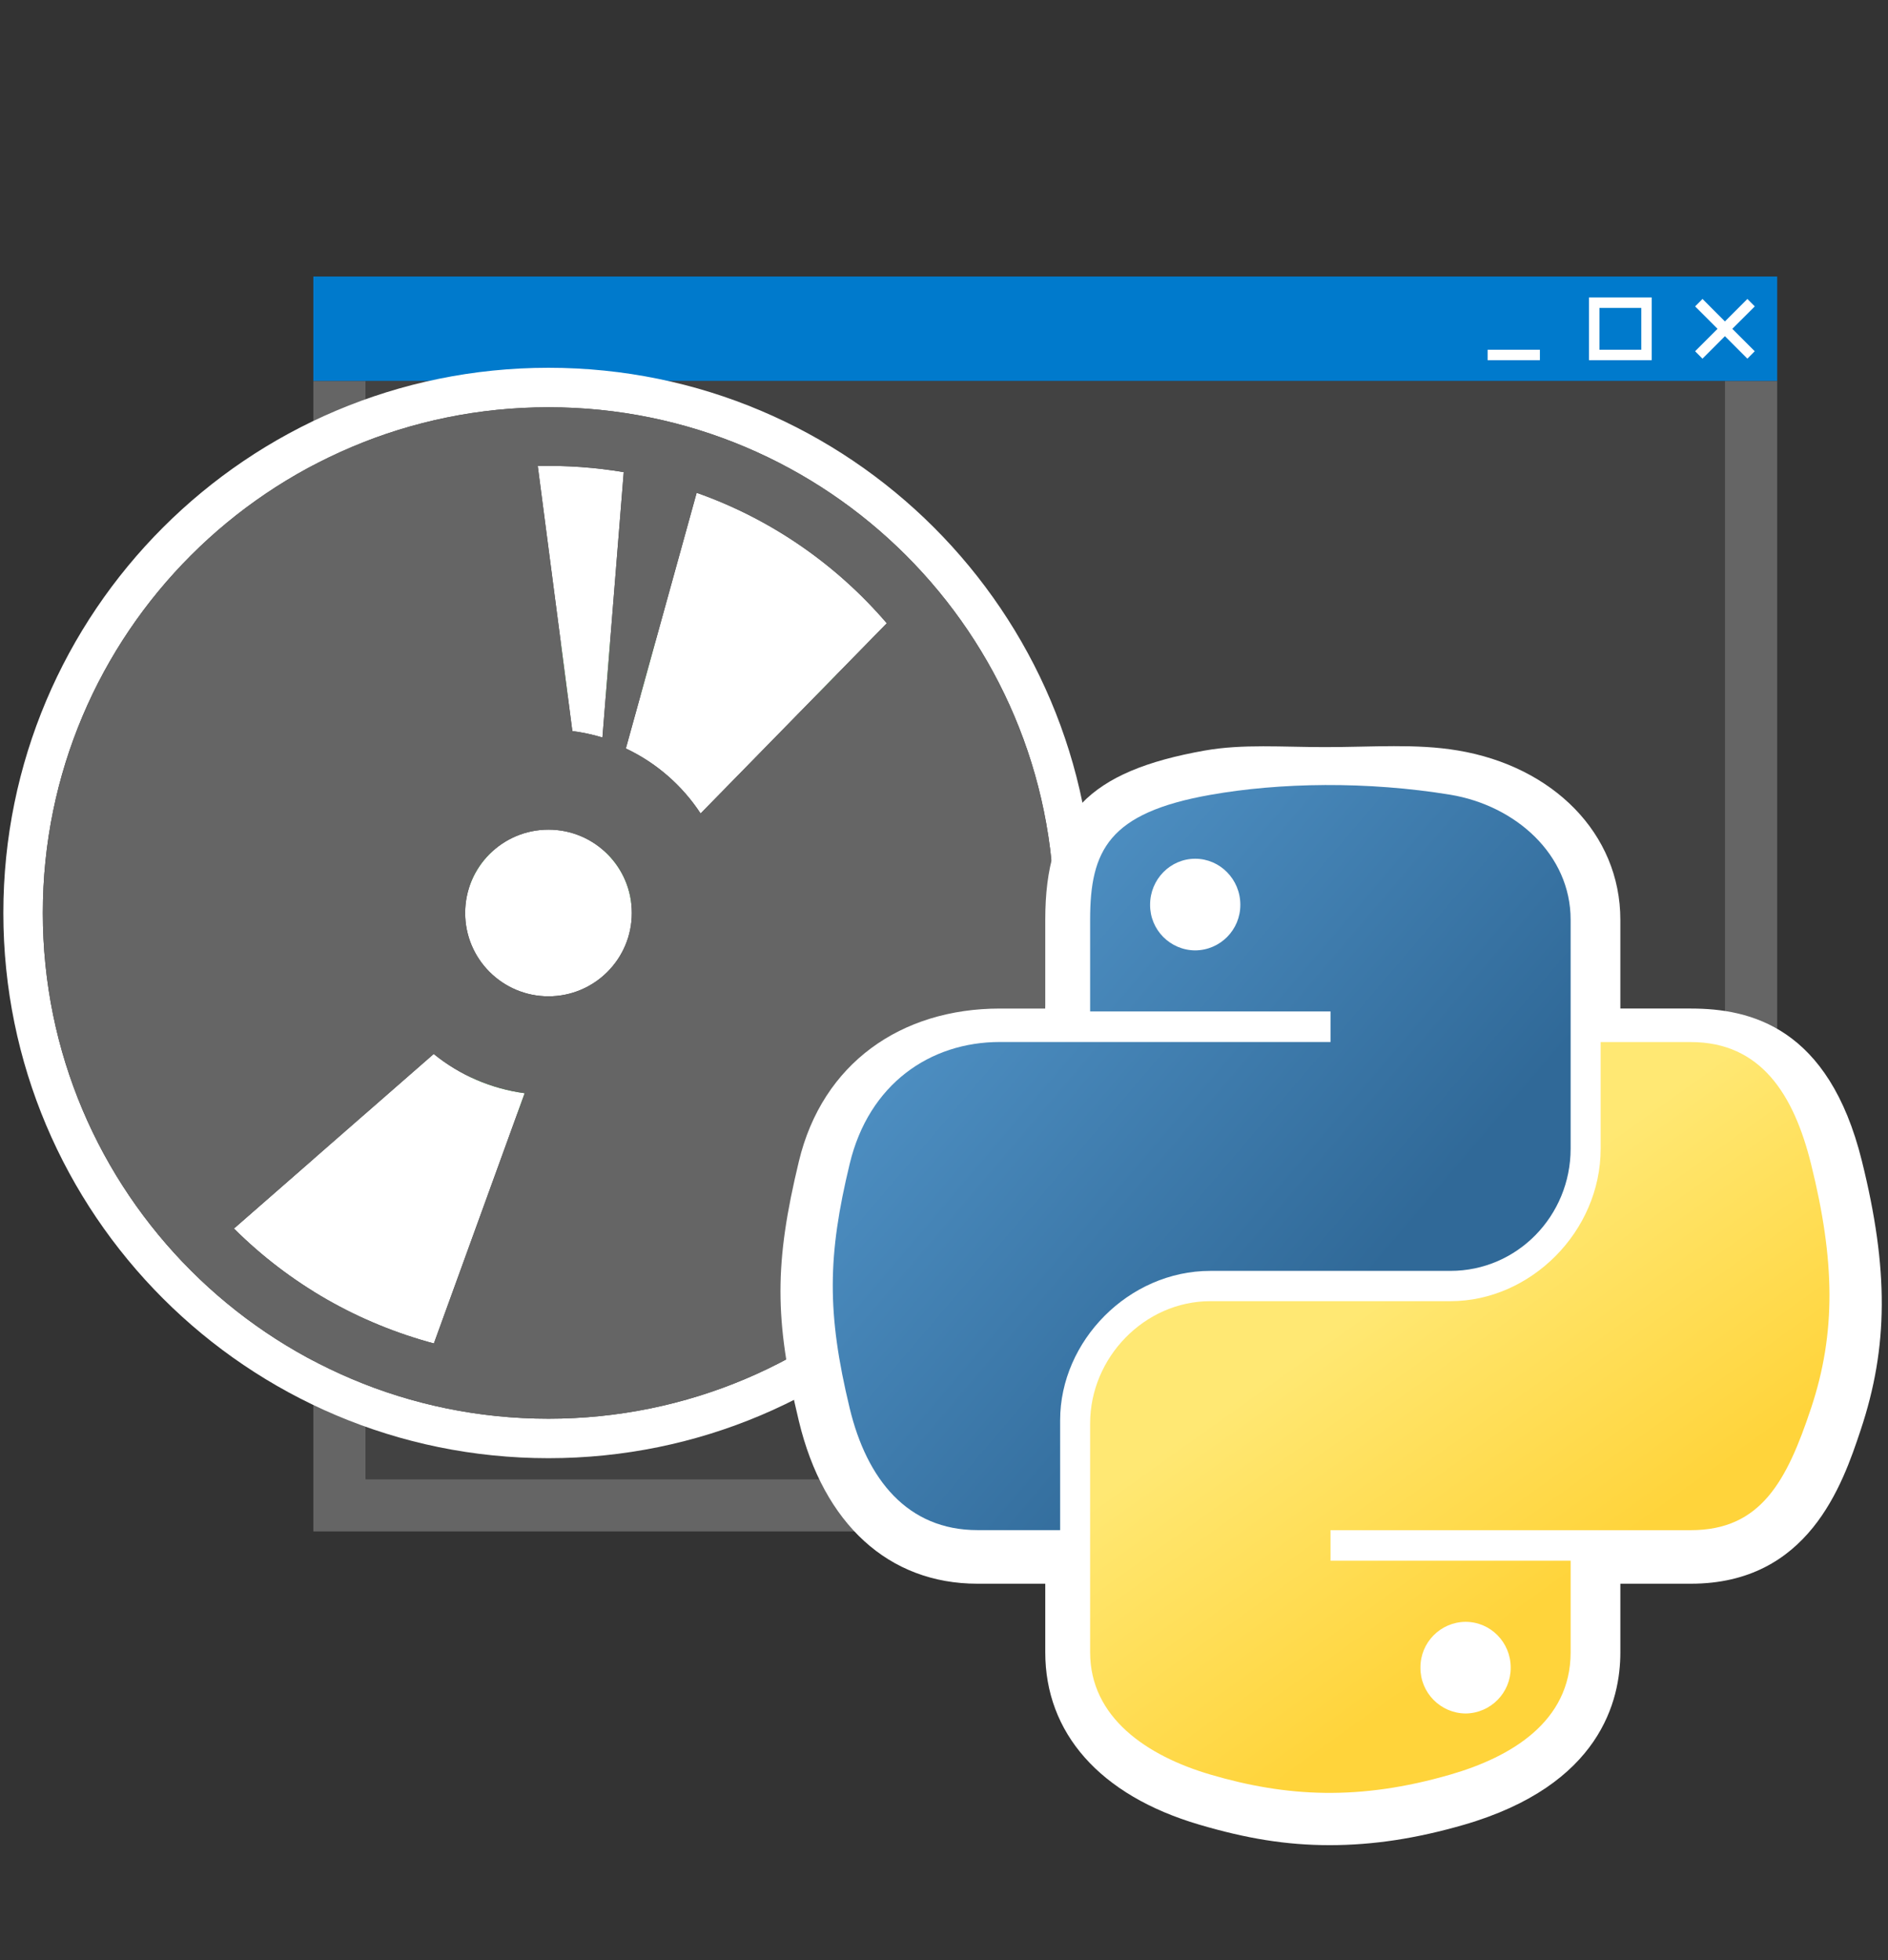 <?xml version="1.0" encoding="utf-8"?>
<!-- Generator: Adobe Illustrator 13.0.0, SVG Export Plug-In . SVG Version: 6.00 Build 14948)  -->
<!DOCTYPE svg PUBLIC "-//W3C//DTD SVG 1.1//EN" "http://www.w3.org/Graphics/SVG/1.1/DTD/svg11.dtd">
<svg version="1.1" id="Python" xmlns="http://www.w3.org/2000/svg" xmlns:xlink="http://www.w3.org/1999/xlink" x="0px" y="0px"
	 width="493.258px" height="512px" viewBox="0 0 493.258 512" enable-background="new 0 0 493.258 512" xml:space="preserve">
<rect x="0" y="0" width="493.258" height="512" fill="#333333" stroke="none"/>
<path id="canvas" fill="#F6F6F6" fill-opacity="0" d="M491.629,482H54.547V44.918h437.082V482z"/>
<g id="iconBg">
	<path fill="#007ACC" d="M464.311,99.554H81.865V72.236h382.446V99.554z"/>
	<path fill="#656565" d="M450.652,99.554v286.835H95.524V99.554H81.865v300.493h382.446V99.554H450.652z"/>
	<path fill="#424242" d="M191.135,99.554H95.524v286.835h355.128V99.554H191.135z"/>
</g>
<g id="iconFg">
	<path fill="#FFFFFF" d="M452.579,85.895l5.862,5.86l-1.92,1.94l-5.869-5.873l-5.869,5.873l-1.92-1.94l5.862-5.86l-5.862-5.859
		l1.932-1.94l5.857,5.872l5.869-5.872l1.934,1.94L452.579,85.895L452.579,85.895z M431.531,77.699h-16.394v16.392h16.394V77.699z
		 M417.871,80.433h10.927v10.926h-10.927V80.433z M402.313,91.358h-13.658v2.733h13.658V91.358z"/>
	<path fill="#339933" d="M273.088,236.142H122.841v-13.659h150.674C273.322,223.083,273.088,236.142,273.088,236.142z
		 M218.453,167.848h-95.611v13.659h95.611V167.848z M122.841,277.118v13.658h109.27v-13.658H122.841z"/>
</g>
<g id="Disc_1_">
	<path fill="#FFFFFF" d="M61.119,320.926c14.604,14.561,32.71,24.81,52.236,30.019l23.722-65.371
		c-8.671-1.154-16.926-4.688-23.766-10.25L61.119,320.926z"/>
	<path fill="#FFFFFF" d="M157.39,192.659l5.565-69.319c-7.414-1.254-14.938-1.792-22.461-1.601l9.039,69.233
		C152.188,191.312,154.819,191.875,157.39,192.659z"/>
	<path fill="#FFFFFF" d="M143.296,96.074c-78.657,0-142.421,63.764-142.421,142.421c0,78.657,63.764,142.421,142.421,142.421
		c78.656,0,142.42-63.764,142.42-142.421C285.717,159.838,221.952,96.074,143.296,96.074z M143.296,370.602
		c-72.962,0-132.107-59.145-132.107-132.106c0-72.96,59.145-132.107,132.107-132.107s132.108,59.147,132.108,132.107
		C275.404,311.457,216.258,370.602,143.296,370.602z"/>
	<circle fill="#FFFFFF" cx="143.296" cy="238.494" r="21.771"/>
	<path fill="#FFFFFF" d="M182.008,128.727l-18.502,66.795c7.976,3.755,14.737,9.668,19.531,16.983l48.648-49.693
		C218.534,147.465,201.455,135.584,182.008,128.727z"/>
	<path fill="#656565" d="M143.296,106.388c-72.962,0-132.107,59.147-132.107,132.107c0,72.962,59.145,132.106,132.107,132.106
		s132.108-59.145,132.108-132.106C275.404,165.535,216.258,106.388,143.296,106.388z M162.956,123.34l-5.565,69.319
		c-2.571-0.784-5.203-1.347-7.857-1.688l-9.039-69.233C148.017,121.548,155.542,122.086,162.956,123.34z M113.355,350.944
		c-19.526-5.209-37.632-15.458-52.236-30.019l52.192-45.603c6.84,5.562,15.095,9.096,23.766,10.25L113.355,350.944z
		 M143.296,260.266c-12.025,0-21.772-9.746-21.772-21.771s9.747-21.772,21.772-21.772c12.024,0,21.772,9.748,21.772,21.772
		S155.32,260.266,143.296,260.266z M183.037,212.505c-4.794-7.315-11.556-13.228-19.531-16.983l18.502-66.795
		c19.447,6.857,36.525,18.739,49.677,34.085L183.037,212.505z"/>
</g>
<g id="colorImportance">
	<path fill="#FFFFFF" d="M486.106,373.591c-4.776,14.386-13.672,40.115-44.344,40.115h-18.428v17.934
		c0,12.358-5.028,34.653-40.922,45.052c-12.347,3.562-23.604,5.309-35.05,5.309c-11.337,0-21.815-1.747-34.033-5.355
		c-26.184-7.69-40.242-24.096-40.242-45.005v-17.934h-17.714c-23.196,0-40.199-15.586-46.659-42.483
		c-6.406-26.57-6.406-41.257,0-67.842c6.158-25.689,26.771-39.922,52.515-39.922h11.857v-23.183
		c0-27.384,11.391-38.855,41.711-44.224c9.949-1.748,20.14-0.888,31.364-0.888h0.041c12.577,0,23.696-0.96,34.646,0.875
		c24.81,4.141,42.484,21.647,42.484,44.251v23.168h18.428c15.6,0,36.006,4.863,44.665,39.775
		C493.455,331.534,493.376,351.827,486.106,373.591z"/>
	
		<linearGradient id="path1948_1_" gradientUnits="userSpaceOnUse" x1="956.898" y1="865.345" x2="1084.583" y2="975.199" gradientTransform="matrix(1.125 0 0 1.136 -865.31 -770.48)">
		<stop  offset="0" style="stop-color:#5A9FD4"/>
		<stop  offset="1" style="stop-color:#306998"/>
	</linearGradient>
	<path id="path1948_3_" fill="url(#path1948_1_)" d="M346.217,205.069c-10.73,0.054-20.994,0.967-30.006,2.568
		c-26.583,4.695-31.405,14.519-31.405,32.639v23.942h62.806v7.979H261.23c-18.247,0-34.241,10.97-39.24,31.839
		c-5.766,23.915-6.022,38.849,0,63.831c4.466,18.589,15.124,31.839,33.384,31.839h21.595V371.01
		c0-20.734,17.928-39.023,39.242-39.023h62.732c17.473,0,31.399-14.386,31.399-31.926v-59.81c0-17.021-14.353-29.799-31.399-32.641
		C368.153,205.836,356.948,205.023,346.217,205.069z M312.263,224.324c6.483,0,11.786,5.388,11.786,12.004
		c0.033,6.549-5.235,11.893-11.786,11.938c-6.549-0.033-11.831-5.375-11.789-11.918c0-0.006,0-0.006,0-0.021
		C300.474,229.712,305.748,224.324,312.263,224.324z"/>
	
		<linearGradient id="path1950_1_" gradientUnits="userSpaceOnUse" x1="1133.939" y1="1041.701" x2="1088.344" y2="977.188" gradientTransform="matrix(1.125 0 0 1.136 -865.31 -770.48)">
		<stop  offset="0" style="stop-color:#FFD43B"/>
		<stop  offset="1" style="stop-color:#FFE873"/>
	</linearGradient>
	<path id="path1950_3_" fill="url(#path1950_1_)" d="M418.185,272.197v27.897c0,21.616-18.326,39.808-39.241,39.808h-62.732
		c-17.187,0-31.405,14.715-31.405,31.928v59.81c0,17.021,14.807,27.032,31.405,31.92c19.89,5.85,38.937,6.902,62.732,0
		c15.82-4.576,31.399-13.798,31.399-31.92v-23.943h-62.731v-7.975h94.132c18.253,0,25.049-12.733,31.404-31.84
		c6.557-19.667,6.284-38.596,0-63.833c-4.508-18.161-13.126-31.834-31.404-31.834h-23.559V272.197z M382.892,423.663
		c6.516,0,11.791,5.343,11.791,11.939c0.055,6.567-5.221,11.943-11.791,12.004l0,0c-6.57-0.067-11.845-5.437-11.79-12.004
		C371.074,429.06,376.343,423.716,382.892,423.663z"/>
</g>
</svg>
